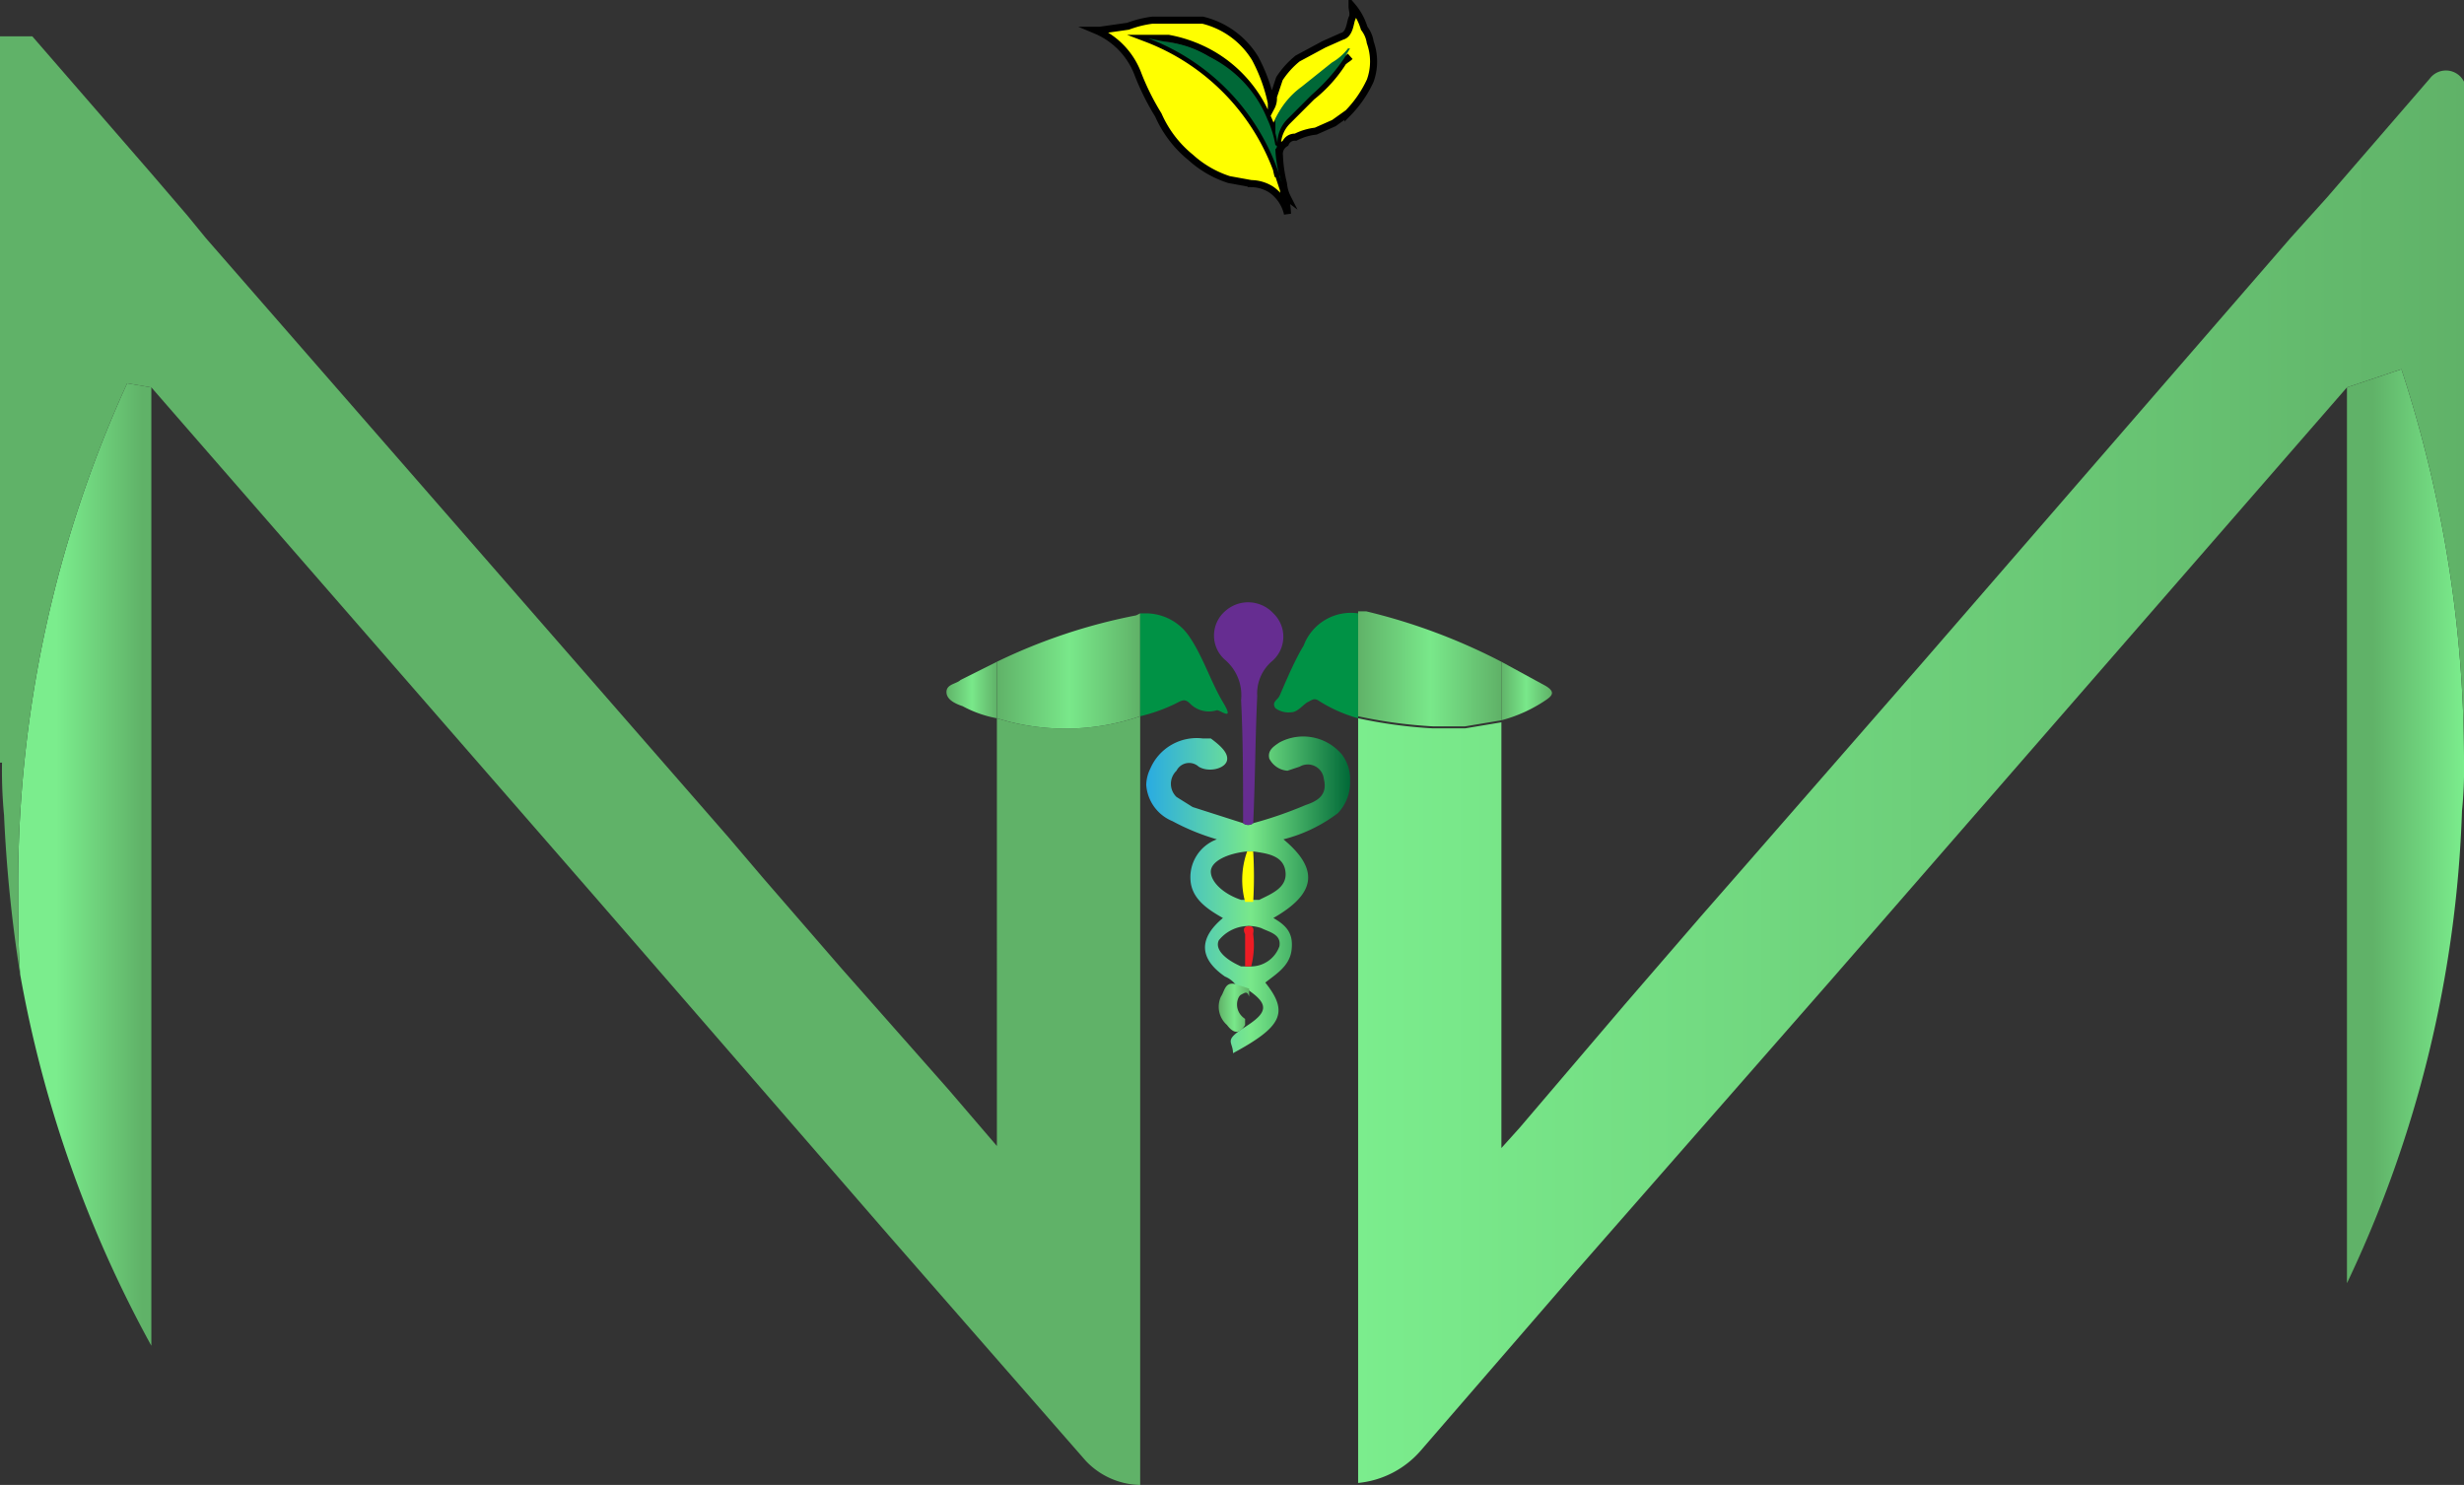 <svg xmlns="http://www.w3.org/2000/svg" xmlns:xlink="http://www.w3.org/1999/xlink" viewBox="0 0 122.1 73.6"><rect x="0" y="0" width="122.1" height="73.6" fill="#333333" stroke="none"/><defs><style>.a{fill:url(#a);}.b,.o{fill:#ff0;}.b{stroke:#000;stroke-miterlimit:10;stroke-width:0.35px;}.c{fill:url(#b);}.d{fill:#006837;}.e{fill:url(#c);}.f{fill:#60b268;}.g{fill:#009245;}.h{fill:url(#d);}.i{fill:url(#e);}.j{fill:url(#f);}.k{fill:url(#g);}.l{fill:url(#h);}.m{fill:#662d91;}.n{fill:url(#i);}.p{fill:#ed1c24;}</style><linearGradient id="a" x1="1015.21" y1="741.06" x2="1021" y2="741.06" gradientUnits="userSpaceOnUse"><stop offset="0.22" stop-color="#60b268"/><stop offset="1" stop-color="#7bed8d"/></linearGradient><linearGradient id="b" x1="966.18" y1="738.58" x2="1021.06" y2="738.58" gradientUnits="userSpaceOnUse"><stop offset="0" stop-color="#7bed8d"/><stop offset="1" stop-color="#60b268"/></linearGradient><linearGradient id="c" x1="899.78" y1="742.96" x2="906.36" y2="742.96" gradientUnits="userSpaceOnUse"><stop offset="0.29" stop-color="#7bed8d"/><stop offset="0.94" stop-color="#60b268"/></linearGradient><linearGradient id="d" x1="966.18" y1="733.36" x2="973.26" y2="733.36" gradientUnits="userSpaceOnUse"><stop offset="0" stop-color="#60b268"/><stop offset="0.51" stop-color="#79e88a"/><stop offset="1" stop-color="#60b268"/></linearGradient><linearGradient id="e" x1="973.26" y1="734.36" x2="975.78" y2="734.36" xlink:href="#d"/><linearGradient id="f" x1="948.3" y1="733.37" x2="955.38" y2="733.37" xlink:href="#d"/><linearGradient id="g" x1="945.78" y1="734.33" x2="948.3" y2="734.33" xlink:href="#d"/><linearGradient id="h" x1="955.71" y1="744.38" x2="965.85" y2="744.38" gradientUnits="userSpaceOnUse"><stop offset="0" stop-color="#29abe2"/><stop offset="0.51" stop-color="#79e88a"/><stop offset="1" stop-color="#006837"/></linearGradient><linearGradient id="i" x1="959.3" y1="750.04" x2="960.8" y2="750.04" xlink:href="#d"/></defs><path class="a" d="M1021,737.8a20.9,20.9,0,0,1-.1,2.5,58.9,58.9,0,0,1-5.7,23.4V719.3l.9-.3,1.8-.6A62.1,62.1,0,0,1,1021,737.8Z" transform="translate(-898.9 -700.1)"/><path class="b" d="M966.8,702.2a1.5,1.5,0,0,0-.3-.7,3,3,0,0,0-.6-1.1h0c0,.2.1.4,0,.6s-.1.8-.5.9l-.9.4-1.3.7a4.3,4.3,0,0,0-.9,1l-.3.9a.9.9,0,0,1-.1.5v-.2a8.3,8.3,0,0,0-.8-2.2,4.2,4.2,0,0,0-2.6-1.9H956a5.3,5.3,0,0,0-1.2.3l-1.4.2h-.2a3.8,3.8,0,0,1,2.1,2.2,12.4,12.4,0,0,0,1,2,5.6,5.6,0,0,0,1.6,2.1,5.2,5.2,0,0,0,1.9,1.1l1.1.2a1.9,1.9,0,0,1,1,.3,2,2,0,0,1,.8,1.2,5,5,0,0,0-.2-1.2.5.5,0,0,0,.2.4,1.9,1.9,0,0,1-.2-.7,6.8,6.8,0,0,1-.2-1.4.6.6,0,0,1,.3-.6.5.5,0,0,1,.5-.3,2.9,2.9,0,0,1,1-.3l.9-.4.7-.5a5.7,5.7,0,0,0,1.1-1.6A2.8,2.8,0,0,0,966.8,702.2Zm-11.1-.2h1.1a6.8,6.8,0,0,1,2,.7,6.5,6.5,0,0,1,2.9,3.2,5,5,0,0,1,.4,1.3h.1c0,.1,0,.1-.1.2v.2a3.7,3.7,0,0,0,.1,1.1h0c.1,0,.1.1.1.2A11.1,11.1,0,0,0,955.7,702Zm9.8,1.1a6.9,6.9,0,0,1-1.6,1.8l-1.2,1.2a1.7,1.7,0,0,0-.5,1.2V707a.3.3,0,0,1-.1-.2h0v-.3h0c-.1,0-.1,0,0-.1h0a4.3,4.3,0,0,1,1.3-1.7l1.5-1.1.9-.7h0A.9.9,0,0,1,965.5,703.1Z" transform="translate(-898.9 -700.1)"/><path class="c" d="M1021.1,704.5v33.3h-.1a62.1,62.1,0,0,0-3.1-19.4l-1.8.6-.9.3-25.5,29.3h0L977,763.1l-7.7,8.9a4.7,4.7,0,0,1-3.1,1.6V735.7a23.5,23.5,0,0,0,3.7.5h1.6l1.8-.3v21.1l.9-1,5.2-6.1,3.8-4.4,2.1-2.4,8.9-10.2,18.2-21,1.8-2,5.1-5.9A1,1,0,0,1,1021.1,704.5Z" transform="translate(-898.9 -700.1)"/><path class="d" d="M962.4,709.1a10.9,10.9,0,0,0-6.6-7.1l1,.2a4.8,4.8,0,0,1,2,.7,5.9,5.9,0,0,1,2.9,3.1,5,5,0,0,1,.4,1.3c.1,0,.1.1,0,.2a5.9,5.9,0,0,0,.2,1.3C962.3,708.9,962.4,709,962.4,709.1Z" transform="translate(-898.9 -700.1)"/><path class="d" d="M965.8,702.5l-.3.5a9.3,9.3,0,0,1-1.6,1.8l-1.2,1.2a1.7,1.7,0,0,0-.5,1.2,4.3,4.3,0,0,0-.1-.5v-.6c-.1,0,0,0,0-.1a4,4,0,0,1,1.3-1.6l1.5-1.2a2.7,2.7,0,0,0,.8-.7Z" transform="translate(-898.9 -700.1)"/><path class="e" d="M906.4,719.3v47.5a60.1,60.1,0,0,1-6.5-18.4c-.1-1.4-.1-2.8-.1-4.2a59.8,59.8,0,0,1,5.4-25.1Z" transform="translate(-898.9 -700.1)"/><path class="f" d="M955.4,735.6v38.1h0a3.8,3.8,0,0,1-2.7-1.2L943,761.4l-14.4-16.6-22.2-25.5-1.2-.2a59.8,59.8,0,0,0-5.4,25.1c0,1.4,0,2.8.1,4.2a70.5,70.5,0,0,1-.8-7.9h0a23.5,23.5,0,0,1-.1-2.6h-.1v-36h1.6l5.9,6.8,1.8,2.1.9,1.1,15,17.2L935,741.6l1.7,2,3.9,4.5,5.3,6,2.4,2.8V735.7A11.5,11.5,0,0,0,955.4,735.6Z" transform="translate(-898.9 -700.1)"/><path class="g" d="M966.2,730.5v5.2a7.2,7.2,0,0,1-2-.9c-.2-.1-.3,0-.5.1s-.5.5-.8.5a1.1,1.1,0,0,1-.8-.2c-.2-.3.1-.4.2-.6s.7-1.7,1.2-2.5A2.5,2.5,0,0,1,966.2,730.5Z" transform="translate(-898.9 -700.1)"/><path class="h" d="M973.3,732.9v2.9l-1.8.3h-1.6a23.5,23.5,0,0,1-3.7-.5v-5.2h.4A29.4,29.4,0,0,1,973.3,732.9Z" transform="translate(-898.9 -700.1)"/><path class="i" d="M975.5,734.8a7.2,7.2,0,0,1-2.2,1v-2.9l2.2,1.2C976,734.4,975.8,734.6,975.5,734.8Z" transform="translate(-898.9 -700.1)"/><path class="j" d="M955.4,730.5v5.1a11.5,11.5,0,0,1-7.1.1v-2.8a28,28,0,0,1,6.9-2.3Z" transform="translate(-898.9 -700.1)"/><path class="k" d="M948.3,732.9v2.8a5.8,5.8,0,0,1-1.7-.6c-.3-.1-.8-.3-.8-.7s.5-.4.7-.6Z" transform="translate(-898.9 -700.1)"/><path class="g" d="M959.2,735.3a1.3,1.3,0,0,1-1.3-.3c-.3-.3-.4-.2-.8,0a8.5,8.5,0,0,1-1.7.6v-5.1h.3a2.6,2.6,0,0,1,2.1,1.1c.7,1,1.1,2.3,1.7,3.3S959.4,735.3,959.2,735.3Z" transform="translate(-898.9 -700.1)"/><path class="l" d="M965.8,738.8a2,2,0,0,0-.4-1.3,2.5,2.5,0,0,0-3.1-.6c-.3.2-.6.4-.5.8a1.1,1.1,0,0,0,.9.6l.6-.2a.8.8,0,0,1,1.2.6c.2.8-.3,1.1-.9,1.3a19.9,19.9,0,0,1-2.6.9.4.4,0,0,1-.5,0l-2.5-.8-.8-.5a.9.9,0,0,1,0-1.3.7.7,0,0,1,1.1-.2c.5.3,1.3.1,1.4-.3s-.4-.8-.8-1.1h-.4a2.5,2.5,0,0,0-2.6,1.5,1.9,1.9,0,0,0-.2.8,2.1,2.1,0,0,0,1.3,1.8,11.2,11.2,0,0,0,2.2.9,2,2,0,0,0-1.3,2.1c.1.9.9,1.4,1.6,1.8-1.2,1-1.2,2,.1,2.9a1.3,1.3,0,0,1,.6.5l.6.2c1,.7.9,1.1-.2,1.8s-.6.7-.6,1.3c2.4-1.3,2.8-2,1.6-3.5.5-.4,1.2-.8,1.3-1.6s-.2-1.2-.9-1.6c2.1-1.2,2.3-2.4.5-3.9a7.5,7.5,0,0,0,2.7-1.3A2.2,2.2,0,0,0,965.8,738.8Zm-3.5,8.2a1.5,1.5,0,0,1-1.4,1h-.5c-.9-.4-1.3-.9-1.1-1.3a1.9,1.9,0,0,1,2.1-.6C961.8,746.3,962.4,746.4,962.3,747Zm.3-3.7c.1.8-.7,1.1-1.3,1.4h-.9c-.9-.3-1.5-.9-1.5-1.4s.8-.9,1.8-1h.3C961.7,742.4,962.5,742.5,962.6,743.3Z" transform="translate(-898.9 -700.1)"/><path class="m" d="M961.9,732.9a2.1,2.1,0,0,0-.7,1.7c-.1,2.1-.1,4.2-.2,6.3a.4.4,0,0,1-.5,0c0-2.1,0-4.1-.1-6.1a2.3,2.3,0,0,0-.8-2,1.6,1.6,0,0,1,0-2.4,1.7,1.7,0,0,1,2.4.1A1.6,1.6,0,0,1,961.9,732.9Z" transform="translate(-898.9 -700.1)"/><path class="n" d="M960.8,749.5c-.1-.3-.2-.2-.4-.1s-.4.8.2,1.2v.3h0c-.3.5-.6.4-.9,0a1.2,1.2,0,0,1-.3-1.4c.2-.3.2-.8.8-.6l.6.2Z" transform="translate(-898.9 -700.1)"/><path class="o" d="M961,744.8h-.4a4.2,4.2,0,0,1,.1-2.5h.3A20.9,20.9,0,0,1,961,744.8Z" transform="translate(-898.9 -700.1)"/><path class="p" d="M961,746.4a4.2,4.2,0,0,1-.1,1.6h-.3v-1.6c-.1-.2-.1-.4.2-.4S961,746.3,961,746.4Z" transform="translate(-898.9 -700.1)"/></svg>